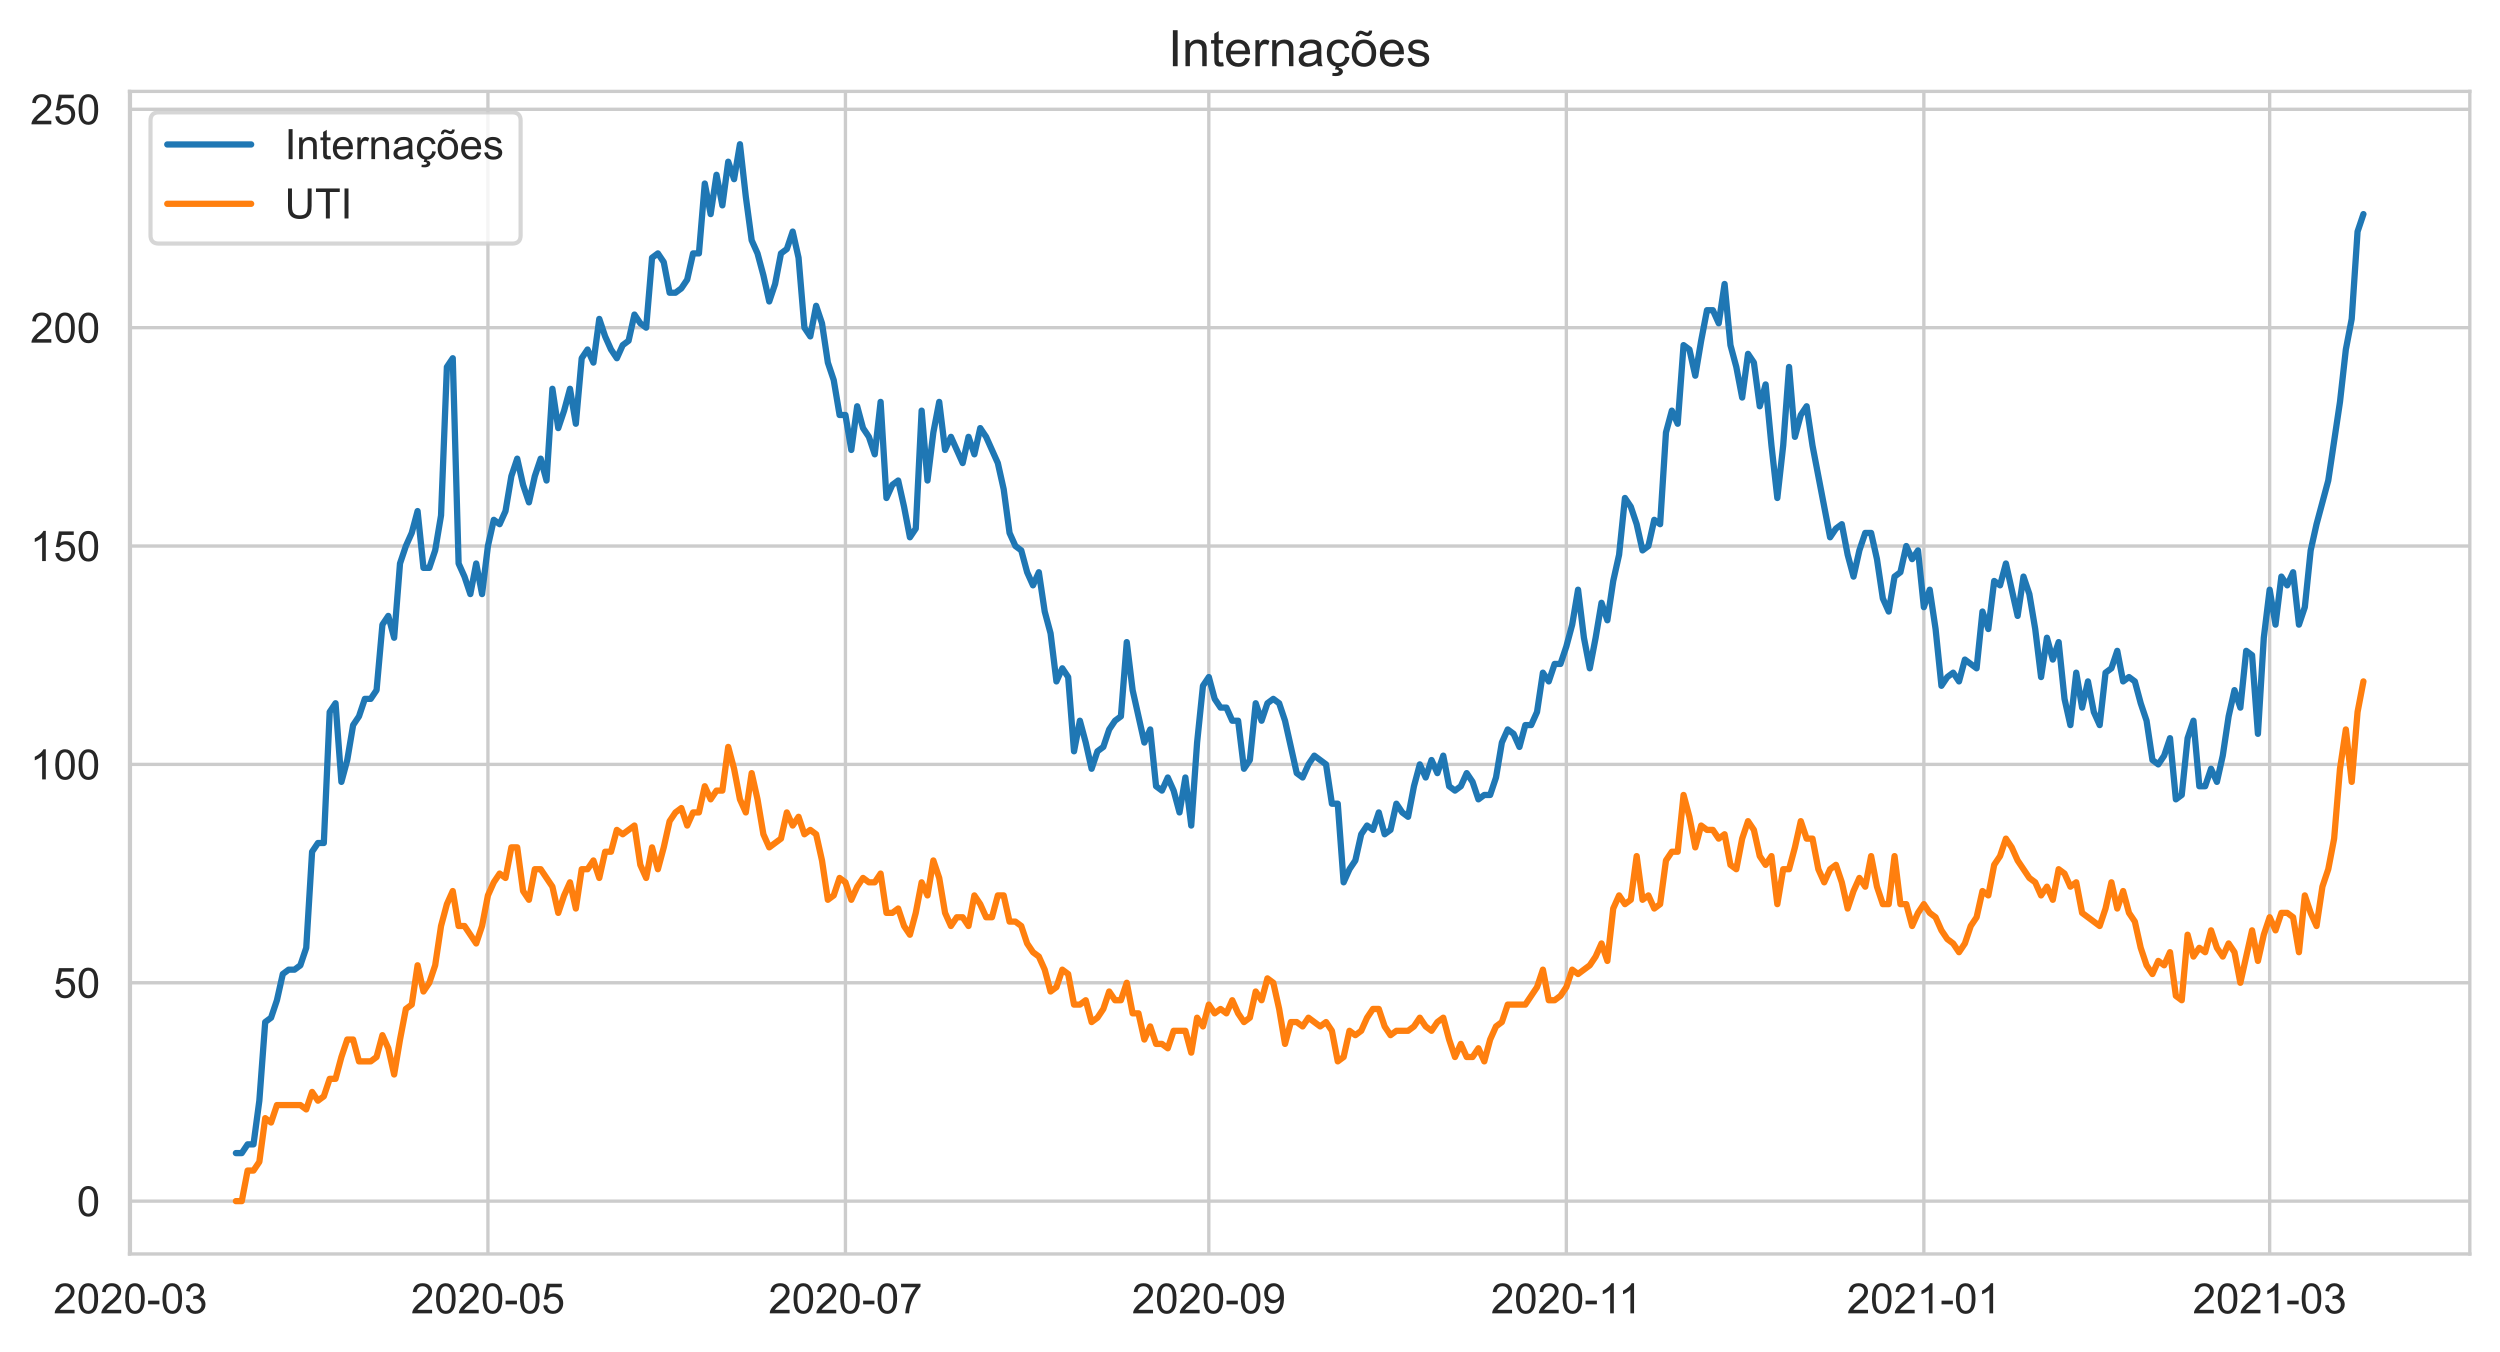 <?xml version="1.0" encoding="utf-8" standalone="no"?>
<!DOCTYPE svg PUBLIC "-//W3C//DTD SVG 1.1//EN"
  "http://www.w3.org/Graphics/SVG/1.1/DTD/svg11.dtd">
<!-- Created with matplotlib (https://matplotlib.org/) -->
<svg height="322.335pt" version="1.1" viewBox="0 0 596.083 322.335" width="596.083pt" xmlns="http://www.w3.org/2000/svg" xmlns:xlink="http://www.w3.org/1999/xlink">
 <defs>
  <style type="text/css">*{stroke-linecap:butt;stroke-linejoin:round;}</style>
 </defs>
 <g id="figure_1">
  <g id="patch_1">
   <path d="M 0 322.335 
L 596.083 322.335 
L 596.083 0 
L 0 0 
z
" style="fill:#ffffff;"/>
  </g>
  <g id="axes_1">
   <g id="patch_2">
    <path d="M 30.883 298.989 
L 588.883 298.989 
L 588.883 21.789 
L 30.883 21.789 
z
" style="fill:#ffffff;"/>
   </g>
   <g id="matplotlib.axis_1">
    <g id="xtick_1">
     <g id="line2d_1">
      <path clip-path="url(#p3b1f7aa9ba)" d="M 31.092 298.989 
L 31.092 21.789 
" style="fill:none;stroke:#cccccc;stroke-linecap:round;stroke-width:0.8;"/>
     </g>
     <g id="text_1">
      <!-- 2020-03 -->
      <g style="fill:#262626;" transform="translate(12.745 313.147)scale(0.1 -0.1)">
       <defs>
        <path d="M 50.344 8.453 
L 50.344 0 
L 3.031 0 
Q 2.938 3.172 4.047 6.109 
Q 5.859 10.938 9.828 15.625 
Q 13.812 20.312 21.344 26.469 
Q 33.016 36.031 37.109 41.625 
Q 41.219 47.219 41.219 52.203 
Q 41.219 57.422 37.469 61 
Q 33.734 64.594 27.734 64.594 
Q 21.391 64.594 17.578 60.781 
Q 13.766 56.984 13.719 50.25 
L 4.688 51.172 
Q 5.609 61.281 11.656 66.578 
Q 17.719 71.875 27.938 71.875 
Q 38.234 71.875 44.234 66.156 
Q 50.25 60.453 50.25 52 
Q 50.25 47.703 48.484 43.547 
Q 46.734 39.406 42.656 34.812 
Q 38.578 30.219 29.109 22.219 
Q 21.188 15.578 18.938 13.203 
Q 16.703 10.844 15.234 8.453 
z
" id="ArialMT-50"/>
        <path d="M 4.156 35.297 
Q 4.156 48 6.766 55.734 
Q 9.375 63.484 14.516 67.672 
Q 19.672 71.875 27.484 71.875 
Q 33.25 71.875 37.594 69.547 
Q 41.938 67.234 44.766 62.859 
Q 47.609 58.5 49.219 52.219 
Q 50.828 45.953 50.828 35.297 
Q 50.828 22.703 48.234 14.969 
Q 45.656 7.234 40.5 3 
Q 35.359 -1.219 27.484 -1.219 
Q 17.141 -1.219 11.234 6.203 
Q 4.156 15.141 4.156 35.297 
z
M 13.188 35.297 
Q 13.188 17.672 17.312 11.828 
Q 21.438 6 27.484 6 
Q 33.547 6 37.672 11.859 
Q 41.797 17.719 41.797 35.297 
Q 41.797 52.984 37.672 58.781 
Q 33.547 64.594 27.391 64.594 
Q 21.344 64.594 17.719 59.469 
Q 13.188 52.938 13.188 35.297 
z
" id="ArialMT-48"/>
        <path d="M 3.172 21.484 
L 3.172 30.328 
L 30.172 30.328 
L 30.172 21.484 
z
" id="ArialMT-45"/>
        <path d="M 4.203 18.891 
L 12.984 20.062 
Q 14.5 12.594 18.141 9.297 
Q 21.781 6 27 6 
Q 33.203 6 37.469 10.297 
Q 41.75 14.594 41.75 20.953 
Q 41.75 27 37.797 30.922 
Q 33.844 34.859 27.734 34.859 
Q 25.25 34.859 21.531 33.891 
L 22.516 41.609 
Q 23.391 41.5 23.922 41.5 
Q 29.547 41.5 34.031 44.422 
Q 38.531 47.359 38.531 53.469 
Q 38.531 58.297 35.25 61.469 
Q 31.984 64.656 26.812 64.656 
Q 21.688 64.656 18.266 61.422 
Q 14.844 58.203 13.875 51.766 
L 5.078 53.328 
Q 6.688 62.156 12.391 67.016 
Q 18.109 71.875 26.609 71.875 
Q 32.469 71.875 37.391 69.359 
Q 42.328 66.844 44.938 62.5 
Q 47.562 58.156 47.562 53.266 
Q 47.562 48.641 45.062 44.828 
Q 42.578 41.016 37.703 38.766 
Q 44.047 37.312 47.562 32.688 
Q 51.078 28.078 51.078 21.141 
Q 51.078 11.766 44.234 5.25 
Q 37.406 -1.266 26.953 -1.266 
Q 17.531 -1.266 11.297 4.344 
Q 5.078 9.969 4.203 18.891 
z
" id="ArialMT-51"/>
       </defs>
       <use xlink:href="#ArialMT-50"/>
       <use x="55.615" xlink:href="#ArialMT-48"/>
       <use x="111.23" xlink:href="#ArialMT-50"/>
       <use x="166.846" xlink:href="#ArialMT-48"/>
       <use x="222.461" xlink:href="#ArialMT-45"/>
       <use x="255.762" xlink:href="#ArialMT-48"/>
       <use x="311.377" xlink:href="#ArialMT-51"/>
      </g>
     </g>
    </g>
    <g id="xtick_2">
     <g id="line2d_2">
      <path clip-path="url(#p3b1f7aa9ba)" d="M 116.337 298.989 
L 116.337 21.789 
" style="fill:none;stroke:#cccccc;stroke-linecap:round;stroke-width:0.8;"/>
     </g>
     <g id="text_2">
      <!-- 2020-05 -->
      <g style="fill:#262626;" transform="translate(97.989 313.147)scale(0.1 -0.1)">
       <defs>
        <path d="M 4.156 18.75 
L 13.375 19.531 
Q 14.406 12.797 18.141 9.391 
Q 21.875 6 27.156 6 
Q 33.5 6 37.891 10.781 
Q 42.281 15.578 42.281 23.484 
Q 42.281 31 38.062 35.344 
Q 33.844 39.703 27 39.703 
Q 22.75 39.703 19.328 37.766 
Q 15.922 35.844 13.969 32.766 
L 5.719 33.844 
L 12.641 70.609 
L 48.25 70.609 
L 48.25 62.203 
L 19.672 62.203 
L 15.828 42.969 
Q 22.266 47.469 29.344 47.469 
Q 38.719 47.469 45.156 40.969 
Q 51.609 34.469 51.609 24.266 
Q 51.609 14.547 45.953 7.469 
Q 39.062 -1.219 27.156 -1.219 
Q 17.391 -1.219 11.203 4.25 
Q 5.031 9.719 4.156 18.75 
z
" id="ArialMT-53"/>
       </defs>
       <use xlink:href="#ArialMT-50"/>
       <use x="55.615" xlink:href="#ArialMT-48"/>
       <use x="111.23" xlink:href="#ArialMT-50"/>
       <use x="166.846" xlink:href="#ArialMT-48"/>
       <use x="222.461" xlink:href="#ArialMT-45"/>
       <use x="255.762" xlink:href="#ArialMT-48"/>
       <use x="311.377" xlink:href="#ArialMT-53"/>
      </g>
     </g>
    </g>
    <g id="xtick_3">
     <g id="line2d_3">
      <path clip-path="url(#p3b1f7aa9ba)" d="M 201.581 298.989 
L 201.581 21.789 
" style="fill:none;stroke:#cccccc;stroke-linecap:round;stroke-width:0.8;"/>
     </g>
     <g id="text_3">
      <!-- 2020-07 -->
      <g style="fill:#262626;" transform="translate(183.233 313.147)scale(0.1 -0.1)">
       <defs>
        <path d="M 4.734 62.203 
L 4.734 70.656 
L 51.078 70.656 
L 51.078 63.812 
Q 44.234 56.547 37.516 44.484 
Q 30.812 32.422 27.156 19.672 
Q 24.516 10.688 23.781 0 
L 14.75 0 
Q 14.891 8.453 18.062 20.406 
Q 21.234 32.375 27.172 43.484 
Q 33.109 54.594 39.797 62.203 
z
" id="ArialMT-55"/>
       </defs>
       <use xlink:href="#ArialMT-50"/>
       <use x="55.615" xlink:href="#ArialMT-48"/>
       <use x="111.23" xlink:href="#ArialMT-50"/>
       <use x="166.846" xlink:href="#ArialMT-48"/>
       <use x="222.461" xlink:href="#ArialMT-45"/>
       <use x="255.762" xlink:href="#ArialMT-48"/>
       <use x="311.377" xlink:href="#ArialMT-55"/>
      </g>
     </g>
    </g>
    <g id="xtick_4">
     <g id="line2d_4">
      <path clip-path="url(#p3b1f7aa9ba)" d="M 288.222 298.989 
L 288.222 21.789 
" style="fill:none;stroke:#cccccc;stroke-linecap:round;stroke-width:0.8;"/>
     </g>
     <g id="text_4">
      <!-- 2020-09 -->
      <g style="fill:#262626;" transform="translate(269.875 313.147)scale(0.1 -0.1)">
       <defs>
        <path d="M 5.469 16.547 
L 13.922 17.328 
Q 14.984 11.375 18.016 8.688 
Q 21.047 6 25.781 6 
Q 29.828 6 32.875 7.859 
Q 35.938 9.719 37.891 12.812 
Q 39.844 15.922 41.156 21.188 
Q 42.484 26.469 42.484 31.938 
Q 42.484 32.516 42.438 33.688 
Q 39.797 29.5 35.234 26.875 
Q 30.672 24.266 25.344 24.266 
Q 16.453 24.266 10.297 30.703 
Q 4.156 37.156 4.156 47.703 
Q 4.156 58.594 10.578 65.234 
Q 17 71.875 26.656 71.875 
Q 33.641 71.875 39.422 68.109 
Q 45.219 64.359 48.219 57.391 
Q 51.219 50.438 51.219 37.25 
Q 51.219 23.531 48.234 15.406 
Q 45.266 7.281 39.375 3.031 
Q 33.5 -1.219 25.594 -1.219 
Q 17.188 -1.219 11.859 3.438 
Q 6.547 8.109 5.469 16.547 
z
M 41.453 48.141 
Q 41.453 55.719 37.422 60.156 
Q 33.406 64.594 27.734 64.594 
Q 21.875 64.594 17.531 59.812 
Q 13.188 55.031 13.188 47.406 
Q 13.188 40.578 17.312 36.297 
Q 21.438 32.031 27.484 32.031 
Q 33.594 32.031 37.516 36.297 
Q 41.453 40.578 41.453 48.141 
z
" id="ArialMT-57"/>
       </defs>
       <use xlink:href="#ArialMT-50"/>
       <use x="55.615" xlink:href="#ArialMT-48"/>
       <use x="111.23" xlink:href="#ArialMT-50"/>
       <use x="166.846" xlink:href="#ArialMT-48"/>
       <use x="222.461" xlink:href="#ArialMT-45"/>
       <use x="255.762" xlink:href="#ArialMT-48"/>
       <use x="311.377" xlink:href="#ArialMT-57"/>
      </g>
     </g>
    </g>
    <g id="xtick_5">
     <g id="line2d_5">
      <path clip-path="url(#p3b1f7aa9ba)" d="M 373.467 298.989 
L 373.467 21.789 
" style="fill:none;stroke:#cccccc;stroke-linecap:round;stroke-width:0.8;"/>
     </g>
     <g id="text_5">
      <!-- 2020-11 -->
      <g style="fill:#262626;" transform="translate(355.488 313.147)scale(0.1 -0.1)">
       <defs>
        <path d="M 37.25 0 
L 28.469 0 
L 28.469 56 
Q 25.297 52.984 20.141 49.953 
Q 14.984 46.922 10.891 45.406 
L 10.891 53.906 
Q 18.266 57.375 23.781 62.297 
Q 29.297 67.234 31.594 71.875 
L 37.25 71.875 
z
" id="ArialMT-49"/>
       </defs>
       <use xlink:href="#ArialMT-50"/>
       <use x="55.615" xlink:href="#ArialMT-48"/>
       <use x="111.23" xlink:href="#ArialMT-50"/>
       <use x="166.846" xlink:href="#ArialMT-48"/>
       <use x="222.461" xlink:href="#ArialMT-45"/>
       <use x="255.762" xlink:href="#ArialMT-49"/>
       <use x="304.002" xlink:href="#ArialMT-49"/>
      </g>
     </g>
    </g>
    <g id="xtick_6">
     <g id="line2d_6">
      <path clip-path="url(#p3b1f7aa9ba)" d="M 458.711 298.989 
L 458.711 21.789 
" style="fill:none;stroke:#cccccc;stroke-linecap:round;stroke-width:0.8;"/>
     </g>
     <g id="text_6">
      <!-- 2021-01 -->
      <g style="fill:#262626;" transform="translate(440.363 313.147)scale(0.1 -0.1)">
       <use xlink:href="#ArialMT-50"/>
       <use x="55.615" xlink:href="#ArialMT-48"/>
       <use x="111.23" xlink:href="#ArialMT-50"/>
       <use x="166.846" xlink:href="#ArialMT-49"/>
       <use x="222.461" xlink:href="#ArialMT-45"/>
       <use x="255.762" xlink:href="#ArialMT-48"/>
       <use x="311.377" xlink:href="#ArialMT-49"/>
      </g>
     </g>
    </g>
    <g id="xtick_7">
     <g id="line2d_7">
      <path clip-path="url(#p3b1f7aa9ba)" d="M 541.16 298.989 
L 541.16 21.789 
" style="fill:none;stroke:#cccccc;stroke-linecap:round;stroke-width:0.8;"/>
     </g>
     <g id="text_7">
      <!-- 2021-03 -->
      <g style="fill:#262626;" transform="translate(522.812 313.147)scale(0.1 -0.1)">
       <use xlink:href="#ArialMT-50"/>
       <use x="55.615" xlink:href="#ArialMT-48"/>
       <use x="111.23" xlink:href="#ArialMT-50"/>
       <use x="166.846" xlink:href="#ArialMT-49"/>
       <use x="222.461" xlink:href="#ArialMT-45"/>
       <use x="255.762" xlink:href="#ArialMT-48"/>
       <use x="311.377" xlink:href="#ArialMT-51"/>
      </g>
     </g>
    </g>
   </g>
   <g id="matplotlib.axis_2">
    <g id="ytick_1">
     <g id="line2d_8">
      <path clip-path="url(#p3b1f7aa9ba)" d="M 30.883 286.389 
L 588.883 286.389 
" style="fill:none;stroke:#cccccc;stroke-linecap:round;stroke-width:0.8;"/>
     </g>
     <g id="text_8">
      <!-- 0 -->
      <g style="fill:#262626;" transform="translate(18.322 289.968)scale(0.1 -0.1)">
       <use xlink:href="#ArialMT-48"/>
      </g>
     </g>
    </g>
    <g id="ytick_2">
     <g id="line2d_9">
      <path clip-path="url(#p3b1f7aa9ba)" d="M 30.883 234.323 
L 588.883 234.323 
" style="fill:none;stroke:#cccccc;stroke-linecap:round;stroke-width:0.8;"/>
     </g>
     <g id="text_9">
      <!-- 50 -->
      <g style="fill:#262626;" transform="translate(12.761 237.902)scale(0.1 -0.1)">
       <use xlink:href="#ArialMT-53"/>
       <use x="55.615" xlink:href="#ArialMT-48"/>
      </g>
     </g>
    </g>
    <g id="ytick_3">
     <g id="line2d_10">
      <path clip-path="url(#p3b1f7aa9ba)" d="M 30.883 182.257 
L 588.883 182.257 
" style="fill:none;stroke:#cccccc;stroke-linecap:round;stroke-width:0.8;"/>
     </g>
     <g id="text_10">
      <!-- 100 -->
      <g style="fill:#262626;" transform="translate(7.2 185.836)scale(0.1 -0.1)">
       <use xlink:href="#ArialMT-49"/>
       <use x="55.615" xlink:href="#ArialMT-48"/>
       <use x="111.23" xlink:href="#ArialMT-48"/>
      </g>
     </g>
    </g>
    <g id="ytick_4">
     <g id="line2d_11">
      <path clip-path="url(#p3b1f7aa9ba)" d="M 30.883 130.191 
L 588.883 130.191 
" style="fill:none;stroke:#cccccc;stroke-linecap:round;stroke-width:0.8;"/>
     </g>
     <g id="text_11">
      <!-- 150 -->
      <g style="fill:#262626;" transform="translate(7.2 133.77)scale(0.1 -0.1)">
       <use xlink:href="#ArialMT-49"/>
       <use x="55.615" xlink:href="#ArialMT-53"/>
       <use x="111.23" xlink:href="#ArialMT-48"/>
      </g>
     </g>
    </g>
    <g id="ytick_5">
     <g id="line2d_12">
      <path clip-path="url(#p3b1f7aa9ba)" d="M 30.883 78.125 
L 588.883 78.125 
" style="fill:none;stroke:#cccccc;stroke-linecap:round;stroke-width:0.8;"/>
     </g>
     <g id="text_12">
      <!-- 200 -->
      <g style="fill:#262626;" transform="translate(7.2 81.704)scale(0.1 -0.1)">
       <use xlink:href="#ArialMT-50"/>
       <use x="55.615" xlink:href="#ArialMT-48"/>
       <use x="111.23" xlink:href="#ArialMT-48"/>
      </g>
     </g>
    </g>
    <g id="ytick_6">
     <g id="line2d_13">
      <path clip-path="url(#p3b1f7aa9ba)" d="M 30.883 26.059 
L 588.883 26.059 
" style="fill:none;stroke:#cccccc;stroke-linecap:round;stroke-width:0.8;"/>
     </g>
     <g id="text_13">
      <!-- 250 -->
      <g style="fill:#262626;" transform="translate(7.2 29.638)scale(0.1 -0.1)">
       <use xlink:href="#ArialMT-50"/>
       <use x="55.615" xlink:href="#ArialMT-53"/>
       <use x="111.23" xlink:href="#ArialMT-48"/>
      </g>
     </g>
    </g>
   </g>
   <g id="line2d_14">
    <path clip-path="url(#p3b1f7aa9ba)" d="M 56.246 274.935 
L 57.644 274.935 
L 59.041 272.852 
L 60.439 272.852 
L 61.836 262.439 
L 63.234 243.695 
L 64.631 242.654 
L 66.029 238.489 
L 67.426 232.241 
L 68.823 231.199 
L 70.221 231.199 
L 71.618 230.158 
L 73.016 225.993 
L 74.413 203.084 
L 75.811 201.001 
L 77.208 201.001 
L 78.606 169.761 
L 80.003 167.679 
L 81.4 186.422 
L 82.798 181.216 
L 84.195 172.885 
L 85.593 170.803 
L 86.99 166.637 
L 88.388 166.637 
L 89.785 164.555 
L 91.183 148.935 
L 92.58 146.852 
L 93.977 152.059 
L 95.375 134.356 
L 96.772 130.191 
L 98.17 127.067 
L 99.567 121.86 
L 100.965 135.398 
L 102.362 135.398 
L 103.76 131.232 
L 105.157 122.902 
L 106.554 87.497 
L 107.952 85.414 
L 109.349 134.356 
L 110.747 137.48 
L 112.144 141.646 
L 113.542 134.356 
L 114.939 141.646 
L 116.337 130.191 
L 117.734 123.943 
L 119.131 124.984 
L 120.529 121.86 
L 121.926 113.53 
L 123.324 109.365 
L 124.721 115.613 
L 126.119 119.778 
L 127.516 113.53 
L 128.914 109.365 
L 130.311 114.571 
L 131.709 92.703 
L 133.106 102.075 
L 134.503 97.91 
L 135.901 92.703 
L 137.298 101.034 
L 138.696 85.414 
L 140.093 83.332 
L 141.491 86.455 
L 142.888 76.042 
L 144.286 80.208 
L 145.683 83.332 
L 147.08 85.414 
L 148.478 82.29 
L 149.875 81.249 
L 151.273 75.001 
L 152.67 77.084 
L 154.068 78.125 
L 155.465 61.464 
L 156.863 60.422 
L 158.26 62.505 
L 159.657 69.794 
L 161.055 69.794 
L 162.452 68.753 
L 163.85 66.67 
L 165.247 60.422 
L 166.645 60.422 
L 168.042 43.761 
L 169.44 51.051 
L 170.837 41.679 
L 172.234 48.968 
L 173.632 38.555 
L 175.029 42.72 
L 176.427 34.389 
L 177.824 46.885 
L 179.222 57.298 
L 180.619 60.422 
L 182.017 65.629 
L 183.414 71.877 
L 184.811 67.712 
L 186.209 60.422 
L 187.606 59.381 
L 189.004 55.216 
L 190.401 61.464 
L 191.799 78.125 
L 193.196 80.208 
L 194.594 72.918 
L 195.991 77.084 
L 197.388 86.455 
L 198.786 90.621 
L 200.183 98.951 
L 201.581 98.951 
L 202.978 107.282 
L 204.376 96.869 
L 205.773 102.075 
L 207.171 104.158 
L 208.568 108.323 
L 209.965 95.827 
L 211.363 118.736 
L 212.76 115.613 
L 214.158 114.571 
L 215.555 120.819 
L 216.953 128.108 
L 218.35 126.026 
L 219.748 97.91 
L 221.145 114.571 
L 222.542 103.117 
L 223.94 95.827 
L 225.337 107.282 
L 226.735 104.158 
L 229.53 110.406 
L 230.927 104.158 
L 232.325 108.323 
L 233.722 102.075 
L 235.119 104.158 
L 237.914 110.406 
L 239.312 116.654 
L 240.709 127.067 
L 242.107 130.191 
L 243.504 131.232 
L 244.902 136.439 
L 246.299 139.563 
L 247.696 136.439 
L 249.094 145.811 
L 250.491 151.017 
L 251.889 162.472 
L 253.286 159.348 
L 254.684 161.431 
L 256.081 179.133 
L 257.479 171.844 
L 258.876 177.051 
L 260.273 183.298 
L 261.671 179.133 
L 263.068 178.092 
L 264.466 173.927 
L 265.863 171.844 
L 267.261 170.803 
L 268.658 153.1 
L 270.056 164.555 
L 272.851 177.051 
L 274.248 173.927 
L 275.645 187.464 
L 277.043 188.505 
L 278.44 185.381 
L 279.838 188.505 
L 281.235 193.712 
L 282.633 185.381 
L 284.03 196.836 
L 285.428 177.051 
L 286.825 163.513 
L 288.222 161.431 
L 289.62 166.637 
L 291.017 168.72 
L 292.415 168.72 
L 293.812 171.844 
L 295.21 171.844 
L 296.607 183.298 
L 298.005 181.216 
L 299.402 167.679 
L 300.799 171.844 
L 302.197 167.679 
L 303.594 166.637 
L 304.992 167.679 
L 306.389 171.844 
L 309.184 184.34 
L 310.582 185.381 
L 311.979 182.257 
L 313.376 180.174 
L 316.171 182.257 
L 317.569 191.629 
L 318.966 191.629 
L 320.364 210.373 
L 321.761 207.249 
L 323.159 205.166 
L 324.556 198.918 
L 325.953 196.836 
L 327.351 197.877 
L 328.748 193.712 
L 330.146 198.918 
L 331.543 197.877 
L 332.941 191.629 
L 334.338 193.712 
L 335.736 194.753 
L 337.133 187.464 
L 338.53 182.257 
L 339.928 185.381 
L 341.325 181.216 
L 342.723 184.34 
L 344.12 180.174 
L 345.518 187.464 
L 346.915 188.505 
L 348.313 187.464 
L 349.71 184.34 
L 351.107 186.422 
L 352.505 190.588 
L 353.902 189.546 
L 355.3 189.546 
L 356.697 185.381 
L 358.095 177.051 
L 359.492 173.927 
L 360.89 174.968 
L 362.287 178.092 
L 363.684 172.885 
L 365.082 172.885 
L 366.479 169.761 
L 367.877 160.389 
L 369.274 162.472 
L 370.672 158.307 
L 372.069 158.307 
L 373.467 154.141 
L 374.864 148.935 
L 376.261 140.604 
L 377.659 152.059 
L 379.056 159.348 
L 380.454 152.059 
L 381.851 143.728 
L 383.249 147.894 
L 384.646 138.522 
L 386.044 132.274 
L 387.441 118.736 
L 388.838 120.819 
L 390.236 124.984 
L 391.633 131.232 
L 393.031 130.191 
L 394.428 123.943 
L 395.826 124.984 
L 397.223 103.117 
L 398.621 97.91 
L 400.018 101.034 
L 401.415 82.29 
L 402.813 83.332 
L 404.21 89.579 
L 405.608 81.249 
L 407.005 73.96 
L 408.403 73.96 
L 409.8 77.084 
L 411.198 67.712 
L 412.595 82.29 
L 413.993 87.497 
L 415.39 94.786 
L 416.787 84.373 
L 418.185 86.455 
L 419.582 96.869 
L 420.98 91.662 
L 422.377 106.241 
L 423.775 118.736 
L 425.172 106.241 
L 426.57 87.497 
L 427.967 104.158 
L 429.364 98.951 
L 430.762 96.869 
L 432.159 106.241 
L 436.352 128.108 
L 437.749 126.026 
L 439.147 124.984 
L 440.544 132.274 
L 441.941 137.48 
L 443.339 131.232 
L 444.736 127.067 
L 446.134 127.067 
L 447.531 133.315 
L 448.929 142.687 
L 450.326 145.811 
L 451.724 137.48 
L 453.121 136.439 
L 454.518 130.191 
L 455.916 133.315 
L 457.313 131.232 
L 458.711 144.77 
L 460.108 140.604 
L 461.506 149.976 
L 462.903 163.513 
L 464.301 161.431 
L 465.698 160.389 
L 467.095 162.472 
L 468.493 157.265 
L 471.288 159.348 
L 472.685 145.811 
L 474.083 149.976 
L 475.48 138.522 
L 476.878 139.563 
L 478.275 134.356 
L 481.07 146.852 
L 482.467 137.48 
L 483.865 141.646 
L 485.262 149.976 
L 486.66 161.431 
L 488.057 152.059 
L 489.455 157.265 
L 490.852 153.1 
L 492.249 166.637 
L 493.647 172.885 
L 495.044 160.389 
L 496.442 168.72 
L 497.839 162.472 
L 499.237 169.761 
L 500.634 172.885 
L 502.032 160.389 
L 503.429 159.348 
L 504.826 155.183 
L 506.224 162.472 
L 507.621 161.431 
L 509.019 162.472 
L 510.416 167.679 
L 511.814 171.844 
L 513.211 181.216 
L 514.609 182.257 
L 516.006 180.174 
L 517.403 176.009 
L 518.801 190.588 
L 520.198 189.546 
L 521.596 176.009 
L 522.993 171.844 
L 524.391 187.464 
L 525.788 187.464 
L 527.186 183.298 
L 528.583 186.422 
L 529.98 180.174 
L 531.378 170.803 
L 532.775 164.555 
L 534.173 168.72 
L 535.57 155.183 
L 536.968 156.224 
L 538.365 174.968 
L 539.763 152.059 
L 541.16 140.604 
L 542.557 148.935 
L 543.955 137.48 
L 545.352 139.563 
L 546.75 136.439 
L 548.147 148.935 
L 549.545 144.77 
L 550.942 131.232 
L 552.34 124.984 
L 555.135 114.571 
L 557.929 95.827 
L 559.327 83.332 
L 560.724 76.042 
L 562.122 55.216 
L 563.519 51.051 
L 563.519 51.051 
" style="fill:none;stroke:#1f77b4;stroke-linecap:round;stroke-width:1.5;"/>
   </g>
   <g id="line2d_15">
    <path clip-path="url(#p3b1f7aa9ba)" d="M 56.246 286.389 
L 57.644 286.389 
L 59.041 279.1 
L 60.439 279.1 
L 61.836 277.017 
L 63.234 266.604 
L 64.631 267.646 
L 66.029 263.48 
L 71.618 263.48 
L 73.016 264.522 
L 74.413 260.356 
L 75.811 262.439 
L 77.208 261.398 
L 78.606 257.232 
L 80.003 257.232 
L 81.4 252.026 
L 82.798 247.86 
L 84.195 247.86 
L 85.593 253.067 
L 88.388 253.067 
L 89.785 252.026 
L 91.183 246.819 
L 92.58 249.943 
L 93.977 256.191 
L 95.375 247.86 
L 96.772 240.571 
L 98.17 239.53 
L 99.567 230.158 
L 100.965 236.406 
L 102.362 234.323 
L 103.76 230.158 
L 105.157 220.786 
L 106.554 215.579 
L 107.952 212.455 
L 109.349 220.786 
L 110.747 220.786 
L 113.542 224.951 
L 114.939 220.786 
L 116.337 213.497 
L 117.734 210.373 
L 119.131 208.29 
L 120.529 209.332 
L 121.926 202.042 
L 123.324 202.042 
L 124.721 212.455 
L 126.119 214.538 
L 127.516 207.249 
L 128.914 207.249 
L 131.709 211.414 
L 133.106 217.662 
L 134.503 213.497 
L 135.901 210.373 
L 137.298 216.621 
L 138.696 207.249 
L 140.093 207.249 
L 141.491 205.166 
L 142.888 209.332 
L 144.286 203.084 
L 145.683 203.084 
L 147.08 197.877 
L 148.478 198.918 
L 151.273 196.836 
L 152.67 206.208 
L 154.068 209.332 
L 155.465 202.042 
L 156.863 207.249 
L 158.26 202.042 
L 159.657 195.794 
L 161.055 193.712 
L 162.452 192.67 
L 163.85 196.836 
L 165.247 193.712 
L 166.645 193.712 
L 168.042 187.464 
L 169.44 190.588 
L 170.837 188.505 
L 172.234 188.505 
L 173.632 178.092 
L 175.029 183.298 
L 176.427 190.588 
L 177.824 193.712 
L 179.222 184.34 
L 180.619 190.588 
L 182.017 198.918 
L 183.414 202.042 
L 186.209 199.96 
L 187.606 193.712 
L 189.004 196.836 
L 190.401 194.753 
L 191.799 198.918 
L 193.196 197.877 
L 194.594 198.918 
L 195.991 205.166 
L 197.388 214.538 
L 198.786 213.497 
L 200.183 209.332 
L 201.581 210.373 
L 202.978 214.538 
L 204.376 211.414 
L 205.773 209.332 
L 207.171 210.373 
L 208.568 210.373 
L 209.965 208.29 
L 211.363 217.662 
L 212.76 217.662 
L 214.158 216.621 
L 215.555 220.786 
L 216.953 222.869 
L 218.35 217.662 
L 219.748 210.373 
L 221.145 213.497 
L 222.542 205.166 
L 223.94 209.332 
L 225.337 217.662 
L 226.735 220.786 
L 228.132 218.703 
L 229.53 218.703 
L 230.927 220.786 
L 232.325 213.497 
L 233.722 215.579 
L 235.119 218.703 
L 236.517 218.703 
L 237.914 213.497 
L 239.312 213.497 
L 240.709 219.745 
L 242.107 219.745 
L 243.504 220.786 
L 244.902 224.951 
L 246.299 227.034 
L 247.696 228.075 
L 249.094 231.199 
L 250.491 236.406 
L 251.889 235.365 
L 253.286 231.199 
L 254.684 232.241 
L 256.081 239.53 
L 257.479 239.53 
L 258.876 238.489 
L 260.273 243.695 
L 261.671 242.654 
L 263.068 240.571 
L 264.466 236.406 
L 265.863 238.489 
L 267.261 238.489 
L 268.658 234.323 
L 270.056 241.613 
L 271.453 241.613 
L 272.851 247.86 
L 274.248 244.736 
L 275.645 248.902 
L 277.043 248.902 
L 278.44 249.943 
L 279.838 245.778 
L 282.633 245.778 
L 284.03 250.984 
L 285.428 242.654 
L 286.825 244.736 
L 288.222 239.53 
L 289.62 241.613 
L 291.017 240.571 
L 292.415 241.613 
L 293.812 238.489 
L 295.21 241.613 
L 296.607 243.695 
L 298.005 242.654 
L 299.402 236.406 
L 300.799 238.489 
L 302.197 233.282 
L 303.594 234.323 
L 304.992 240.571 
L 306.389 248.902 
L 307.787 243.695 
L 309.184 243.695 
L 310.582 244.736 
L 311.979 242.654 
L 314.774 244.736 
L 316.171 243.695 
L 317.569 245.778 
L 318.966 253.067 
L 320.364 252.026 
L 321.761 245.778 
L 323.159 246.819 
L 324.556 245.778 
L 325.953 242.654 
L 327.351 240.571 
L 328.748 240.571 
L 330.146 244.736 
L 331.543 246.819 
L 332.941 245.778 
L 335.736 245.778 
L 337.133 244.736 
L 338.53 242.654 
L 339.928 244.736 
L 341.325 245.778 
L 342.723 243.695 
L 344.12 242.654 
L 345.518 247.86 
L 346.915 252.026 
L 348.313 248.902 
L 349.71 252.026 
L 351.107 252.026 
L 352.505 249.943 
L 353.902 253.067 
L 355.3 247.86 
L 356.697 244.736 
L 358.095 243.695 
L 359.492 239.53 
L 363.684 239.53 
L 366.479 235.365 
L 367.877 231.199 
L 369.274 238.489 
L 370.672 238.489 
L 372.069 237.447 
L 373.467 235.365 
L 374.864 231.199 
L 376.261 232.241 
L 379.056 230.158 
L 380.454 228.075 
L 381.851 224.951 
L 383.249 229.117 
L 384.646 216.621 
L 386.044 213.497 
L 387.441 215.579 
L 388.838 214.538 
L 390.236 204.125 
L 391.633 214.538 
L 393.031 213.497 
L 394.428 216.621 
L 395.826 215.579 
L 397.223 205.166 
L 398.621 203.084 
L 400.018 203.084 
L 401.415 189.546 
L 402.813 194.753 
L 404.21 202.042 
L 405.608 196.836 
L 407.005 197.877 
L 408.403 197.877 
L 409.8 199.96 
L 411.198 198.918 
L 412.595 206.208 
L 413.993 207.249 
L 415.39 199.96 
L 416.787 195.794 
L 418.185 197.877 
L 419.582 204.125 
L 420.98 206.208 
L 422.377 204.125 
L 423.775 215.579 
L 425.172 207.249 
L 426.57 207.249 
L 427.967 202.042 
L 429.364 195.794 
L 430.762 199.96 
L 432.159 199.96 
L 433.557 207.249 
L 434.954 210.373 
L 436.352 207.249 
L 437.749 206.208 
L 439.147 210.373 
L 440.544 216.621 
L 441.941 212.455 
L 443.339 209.332 
L 444.736 211.414 
L 446.134 204.125 
L 447.531 211.414 
L 448.929 215.579 
L 450.326 215.579 
L 451.724 204.125 
L 453.121 215.579 
L 454.518 215.579 
L 455.916 220.786 
L 457.313 217.662 
L 458.711 215.579 
L 460.108 217.662 
L 461.506 218.703 
L 462.903 221.827 
L 464.301 223.91 
L 465.698 224.951 
L 467.095 227.034 
L 468.493 224.951 
L 469.89 220.786 
L 471.288 218.703 
L 472.685 212.455 
L 474.083 213.497 
L 475.48 206.208 
L 476.878 204.125 
L 478.275 199.96 
L 479.672 202.042 
L 481.07 205.166 
L 483.865 209.332 
L 485.262 210.373 
L 486.66 213.497 
L 488.057 211.414 
L 489.455 214.538 
L 490.852 207.249 
L 492.249 208.29 
L 493.647 211.414 
L 495.044 210.373 
L 496.442 217.662 
L 500.634 220.786 
L 502.032 216.621 
L 503.429 210.373 
L 504.826 216.621 
L 506.224 212.455 
L 507.621 217.662 
L 509.019 219.745 
L 510.416 225.993 
L 511.814 230.158 
L 513.211 232.241 
L 514.609 229.117 
L 516.006 230.158 
L 517.403 227.034 
L 518.801 237.447 
L 520.198 238.489 
L 521.596 222.869 
L 522.993 228.075 
L 524.391 225.993 
L 525.788 227.034 
L 527.186 221.827 
L 528.583 225.993 
L 529.98 228.075 
L 531.378 224.951 
L 532.775 227.034 
L 534.173 234.323 
L 536.968 221.827 
L 538.365 229.117 
L 539.763 222.869 
L 541.16 218.703 
L 542.557 221.827 
L 543.955 217.662 
L 545.352 217.662 
L 546.75 218.703 
L 548.147 227.034 
L 549.545 213.497 
L 550.942 217.662 
L 552.34 220.786 
L 553.737 211.414 
L 555.135 207.249 
L 556.532 199.96 
L 557.929 183.298 
L 559.327 173.927 
L 560.724 186.422 
L 562.122 169.761 
L 563.519 162.472 
L 563.519 162.472 
" style="fill:none;stroke:#ff7f0e;stroke-linecap:round;stroke-width:1.5;"/>
   </g>
   <g id="patch_3">
    <path d="M 30.883 298.989 
L 30.883 21.789 
" style="fill:none;stroke:#cccccc;stroke-linecap:square;stroke-linejoin:miter;stroke-width:0.8;"/>
   </g>
   <g id="patch_4">
    <path d="M 588.883 298.989 
L 588.883 21.789 
" style="fill:none;stroke:#cccccc;stroke-linecap:square;stroke-linejoin:miter;stroke-width:0.8;"/>
   </g>
   <g id="patch_5">
    <path d="M 30.883 298.989 
L 588.883 298.989 
" style="fill:none;stroke:#cccccc;stroke-linecap:square;stroke-linejoin:miter;stroke-width:0.8;"/>
   </g>
   <g id="patch_6">
    <path d="M 30.883 21.789 
L 588.883 21.789 
" style="fill:none;stroke:#cccccc;stroke-linecap:square;stroke-linejoin:miter;stroke-width:0.8;"/>
   </g>
   <g id="text_14">
    <!-- Internações -->
    <g style="fill:#262626;" transform="translate(278.532 15.789)scale(0.12 -0.12)">
     <defs>
      <path d="M 9.328 0 
L 9.328 71.578 
L 18.797 71.578 
L 18.797 0 
z
" id="ArialMT-73"/>
      <path d="M 6.594 0 
L 6.594 51.859 
L 14.5 51.859 
L 14.5 44.484 
Q 20.219 53.031 31 53.031 
Q 35.688 53.031 39.625 51.344 
Q 43.562 49.656 45.516 46.922 
Q 47.469 44.188 48.25 40.438 
Q 48.734 37.984 48.734 31.891 
L 48.734 0 
L 39.938 0 
L 39.938 31.547 
Q 39.938 36.922 38.906 39.578 
Q 37.891 42.234 35.281 43.812 
Q 32.672 45.406 29.156 45.406 
Q 23.531 45.406 19.453 41.844 
Q 15.375 38.281 15.375 28.328 
L 15.375 0 
z
" id="ArialMT-110"/>
      <path d="M 25.781 7.859 
L 27.047 0.094 
Q 23.344 -0.688 20.406 -0.688 
Q 15.625 -0.688 12.984 0.828 
Q 10.359 2.344 9.281 4.812 
Q 8.203 7.281 8.203 15.188 
L 8.203 45.016 
L 1.766 45.016 
L 1.766 51.859 
L 8.203 51.859 
L 8.203 64.703 
L 16.938 69.969 
L 16.938 51.859 
L 25.781 51.859 
L 25.781 45.016 
L 16.938 45.016 
L 16.938 14.703 
Q 16.938 10.938 17.406 9.859 
Q 17.875 8.797 18.922 8.156 
Q 19.969 7.516 21.922 7.516 
Q 23.391 7.516 25.781 7.859 
z
" id="ArialMT-116"/>
      <path d="M 42.094 16.703 
L 51.172 15.578 
Q 49.031 7.625 43.219 3.219 
Q 37.406 -1.172 28.375 -1.172 
Q 17 -1.172 10.328 5.828 
Q 3.656 12.844 3.656 25.484 
Q 3.656 38.578 10.391 45.797 
Q 17.141 53.031 27.875 53.031 
Q 38.281 53.031 44.875 45.953 
Q 51.469 38.875 51.469 26.031 
Q 51.469 25.25 51.422 23.688 
L 12.75 23.688 
Q 13.234 15.141 17.578 10.594 
Q 21.922 6.062 28.422 6.062 
Q 33.25 6.062 36.672 8.594 
Q 40.094 11.141 42.094 16.703 
z
M 13.234 30.906 
L 42.188 30.906 
Q 41.609 37.453 38.875 40.719 
Q 34.672 45.797 27.984 45.797 
Q 21.922 45.797 17.797 41.75 
Q 13.672 37.703 13.234 30.906 
z
" id="ArialMT-101"/>
      <path d="M 6.5 0 
L 6.5 51.859 
L 14.406 51.859 
L 14.406 44 
Q 17.438 49.516 20 51.266 
Q 22.562 53.031 25.641 53.031 
Q 30.078 53.031 34.672 50.203 
L 31.641 42.047 
Q 28.422 43.953 25.203 43.953 
Q 22.312 43.953 20.016 42.219 
Q 17.719 40.484 16.75 37.406 
Q 15.281 32.719 15.281 27.156 
L 15.281 0 
z
" id="ArialMT-114"/>
      <path d="M 40.438 6.391 
Q 35.547 2.25 31.031 0.531 
Q 26.516 -1.172 21.344 -1.172 
Q 12.797 -1.172 8.203 3 
Q 3.609 7.172 3.609 13.672 
Q 3.609 17.484 5.344 20.625 
Q 7.078 23.781 9.891 25.688 
Q 12.703 27.594 16.219 28.562 
Q 18.797 29.25 24.031 29.891 
Q 34.672 31.156 39.703 32.906 
Q 39.75 34.719 39.75 35.203 
Q 39.75 40.578 37.25 42.781 
Q 33.891 45.75 27.25 45.75 
Q 21.047 45.75 18.094 43.578 
Q 15.141 41.406 13.719 35.891 
L 5.125 37.062 
Q 6.297 42.578 8.984 45.969 
Q 11.672 49.359 16.75 51.188 
Q 21.828 53.031 28.516 53.031 
Q 35.156 53.031 39.297 51.469 
Q 43.453 49.906 45.406 47.531 
Q 47.359 45.172 48.141 41.547 
Q 48.578 39.312 48.578 33.453 
L 48.578 21.734 
Q 48.578 9.469 49.141 6.219 
Q 49.703 2.984 51.375 0 
L 42.188 0 
Q 40.828 2.734 40.438 6.391 
z
M 39.703 26.031 
Q 34.906 24.078 25.344 22.703 
Q 19.922 21.922 17.672 20.938 
Q 15.438 19.969 14.203 18.094 
Q 12.984 16.219 12.984 13.922 
Q 12.984 10.406 15.641 8.062 
Q 18.312 5.719 23.438 5.719 
Q 28.516 5.719 32.469 7.938 
Q 36.422 10.156 38.281 14.016 
Q 39.703 17 39.703 22.797 
z
" id="ArialMT-97"/>
      <path d="M 40.438 19 
L 49.078 17.875 
Q 47.656 8.938 41.812 3.875 
Q 35.984 -1.172 27.484 -1.172 
Q 16.844 -1.172 10.375 5.781 
Q 3.906 12.75 3.906 25.734 
Q 3.906 34.125 6.688 40.422 
Q 9.469 46.734 15.156 49.875 
Q 20.844 53.031 27.547 53.031 
Q 35.984 53.031 41.359 48.75 
Q 46.734 44.484 48.25 36.625 
L 39.703 35.297 
Q 38.484 40.531 35.375 43.156 
Q 32.281 45.797 27.875 45.797 
Q 21.234 45.797 17.078 41.031 
Q 12.938 36.281 12.938 25.984 
Q 12.938 15.531 16.938 10.797 
Q 20.953 6.062 27.391 6.062 
Q 32.562 6.062 36.031 9.234 
Q 39.5 12.406 40.438 19 
z
M 20.062 -6.531 
L 22.609 2.109 
L 29.156 2.109 
L 27.547 -3.125 
Q 31.688 -3.609 33.781 -5.672 
Q 35.891 -7.75 35.891 -10.297 
Q 35.891 -13.953 32.375 -16.766 
Q 28.859 -19.578 21.781 -19.578 
Q 17.781 -19.578 14.75 -18.984 
L 15.281 -13.281 
Q 18.406 -13.469 19.875 -13.469 
Q 24.469 -13.469 26.312 -12.203 
Q 27.734 -11.219 27.734 -9.812 
Q 27.734 -8.922 27.172 -8.234 
Q 26.609 -7.562 25.094 -7.062 
Q 23.578 -6.578 20.062 -6.531 
z
" id="ArialMT-231"/>
      <path d="M 3.328 25.922 
Q 3.328 40.328 11.328 47.266 
Q 18.016 53.031 27.641 53.031 
Q 38.328 53.031 45.109 46.016 
Q 51.906 39.016 51.906 26.656 
Q 51.906 16.656 48.906 10.906 
Q 45.906 5.172 40.156 2 
Q 34.422 -1.172 27.641 -1.172 
Q 16.75 -1.172 10.031 5.812 
Q 3.328 12.797 3.328 25.922 
z
M 12.359 25.922 
Q 12.359 15.969 16.703 11.016 
Q 21.047 6.062 27.641 6.062 
Q 34.188 6.062 38.531 11.031 
Q 42.875 16.016 42.875 26.219 
Q 42.875 35.844 38.5 40.797 
Q 34.125 45.75 27.641 45.75 
Q 21.047 45.75 16.703 40.812 
Q 12.359 35.891 12.359 25.922 
z
M 11.281 59.516 
Q 11.234 64.594 14.062 67.625 
Q 16.844 70.656 21.188 70.656 
Q 24.219 70.656 29.438 68.016 
Q 32.328 66.547 34.031 66.547 
Q 35.594 66.547 36.422 67.406 
Q 37.25 68.266 37.594 70.797 
L 43.953 70.797 
Q 43.797 65.234 41.141 62.453 
Q 38.484 59.672 34.375 59.672 
Q 31.297 59.672 26.266 62.406 
Q 23 64.156 21.484 64.156 
Q 19.828 64.156 18.797 62.984 
Q 17.719 61.812 17.781 59.516 
z
" id="ArialMT-245"/>
      <path d="M 3.078 15.484 
L 11.766 16.844 
Q 12.5 11.625 15.844 8.844 
Q 19.188 6.062 25.203 6.062 
Q 31.25 6.062 34.172 8.516 
Q 37.109 10.984 37.109 14.312 
Q 37.109 17.281 34.516 19 
Q 32.719 20.172 25.531 21.969 
Q 15.875 24.422 12.141 26.203 
Q 8.406 27.984 6.469 31.125 
Q 4.547 34.281 4.547 38.094 
Q 4.547 41.547 6.125 44.5 
Q 7.719 47.469 10.453 49.422 
Q 12.5 50.922 16.031 51.969 
Q 19.578 53.031 23.641 53.031 
Q 29.734 53.031 34.344 51.266 
Q 38.969 49.516 41.156 46.5 
Q 43.359 43.5 44.188 38.484 
L 35.594 37.312 
Q 35.016 41.312 32.203 43.547 
Q 29.391 45.797 24.266 45.797 
Q 18.219 45.797 15.625 43.797 
Q 13.031 41.797 13.031 39.109 
Q 13.031 37.406 14.109 36.031 
Q 15.188 34.625 17.484 33.688 
Q 18.797 33.203 25.25 31.453 
Q 34.578 28.953 38.25 27.359 
Q 41.938 25.781 44.031 22.75 
Q 46.141 19.734 46.141 15.234 
Q 46.141 10.844 43.578 6.953 
Q 41.016 3.078 36.172 0.953 
Q 31.344 -1.172 25.25 -1.172 
Q 15.141 -1.172 9.844 3.031 
Q 4.547 7.234 3.078 15.484 
z
" id="ArialMT-115"/>
     </defs>
     <use xlink:href="#ArialMT-73"/>
     <use x="27.783" xlink:href="#ArialMT-110"/>
     <use x="83.398" xlink:href="#ArialMT-116"/>
     <use x="111.182" xlink:href="#ArialMT-101"/>
     <use x="166.797" xlink:href="#ArialMT-114"/>
     <use x="200.098" xlink:href="#ArialMT-110"/>
     <use x="255.713" xlink:href="#ArialMT-97"/>
     <use x="311.328" xlink:href="#ArialMT-231"/>
     <use x="361.328" xlink:href="#ArialMT-245"/>
     <use x="416.943" xlink:href="#ArialMT-101"/>
     <use x="472.559" xlink:href="#ArialMT-115"/>
    </g>
   </g>
   <g id="legend_1">
    <g id="patch_7">
     <path d="M 37.883 58.08 
L 122.134 58.08 
Q 124.134 58.08 124.134 56.08 
L 124.134 28.789 
Q 124.134 26.789 122.134 26.789 
L 37.883 26.789 
Q 35.883 26.789 35.883 28.789 
L 35.883 56.08 
Q 35.883 58.08 37.883 58.08 
z
" style="fill:#ffffff;opacity:0.8;stroke:#cccccc;stroke-linejoin:miter;"/>
    </g>
    <g id="line2d_16">
     <path d="M 39.883 34.447 
L 59.883 34.447 
" style="fill:none;stroke:#1f77b4;stroke-linecap:round;stroke-width:1.5;"/>
    </g>
    <g id="line2d_17"/>
    <g id="text_15">
     <!-- Internações -->
     <g style="fill:#262626;" transform="translate(67.883 37.947)scale(0.1 -0.1)">
      <use xlink:href="#ArialMT-73"/>
      <use x="27.783" xlink:href="#ArialMT-110"/>
      <use x="83.398" xlink:href="#ArialMT-116"/>
      <use x="111.182" xlink:href="#ArialMT-101"/>
      <use x="166.797" xlink:href="#ArialMT-114"/>
      <use x="200.098" xlink:href="#ArialMT-110"/>
      <use x="255.713" xlink:href="#ArialMT-97"/>
      <use x="311.328" xlink:href="#ArialMT-231"/>
      <use x="361.328" xlink:href="#ArialMT-245"/>
      <use x="416.943" xlink:href="#ArialMT-101"/>
      <use x="472.559" xlink:href="#ArialMT-115"/>
     </g>
    </g>
    <g id="line2d_18">
     <path d="M 39.883 48.593 
L 59.883 48.593 
" style="fill:none;stroke:#ff7f0e;stroke-linecap:round;stroke-width:1.5;"/>
    </g>
    <g id="line2d_19"/>
    <g id="text_16">
     <!-- UTI -->
     <g style="fill:#262626;" transform="translate(67.883 52.093)scale(0.1 -0.1)">
      <defs>
       <path d="M 54.688 71.578 
L 64.156 71.578 
L 64.156 30.219 
Q 64.156 19.438 61.719 13.078 
Q 59.281 6.734 52.906 2.75 
Q 46.531 -1.219 36.188 -1.219 
Q 26.125 -1.219 19.719 2.25 
Q 13.328 5.719 10.594 12.281 
Q 7.859 18.844 7.859 30.219 
L 7.859 71.578 
L 17.328 71.578 
L 17.328 30.281 
Q 17.328 20.953 19.062 16.531 
Q 20.797 12.109 25.016 9.719 
Q 29.25 7.328 35.359 7.328 
Q 45.797 7.328 50.234 12.062 
Q 54.688 16.797 54.688 30.281 
z
" id="ArialMT-85"/>
       <path d="M 25.922 0 
L 25.922 63.141 
L 2.344 63.141 
L 2.344 71.578 
L 59.078 71.578 
L 59.078 63.141 
L 35.406 63.141 
L 35.406 0 
z
" id="ArialMT-84"/>
      </defs>
      <use xlink:href="#ArialMT-85"/>
      <use x="72.217" xlink:href="#ArialMT-84"/>
      <use x="133.301" xlink:href="#ArialMT-73"/>
     </g>
    </g>
   </g>
  </g>
 </g>
 <defs>
  <clipPath id="p3b1f7aa9ba">
   <rect height="277.2" width="558" x="30.883" y="21.789"/>
  </clipPath>
 </defs>
</svg>

